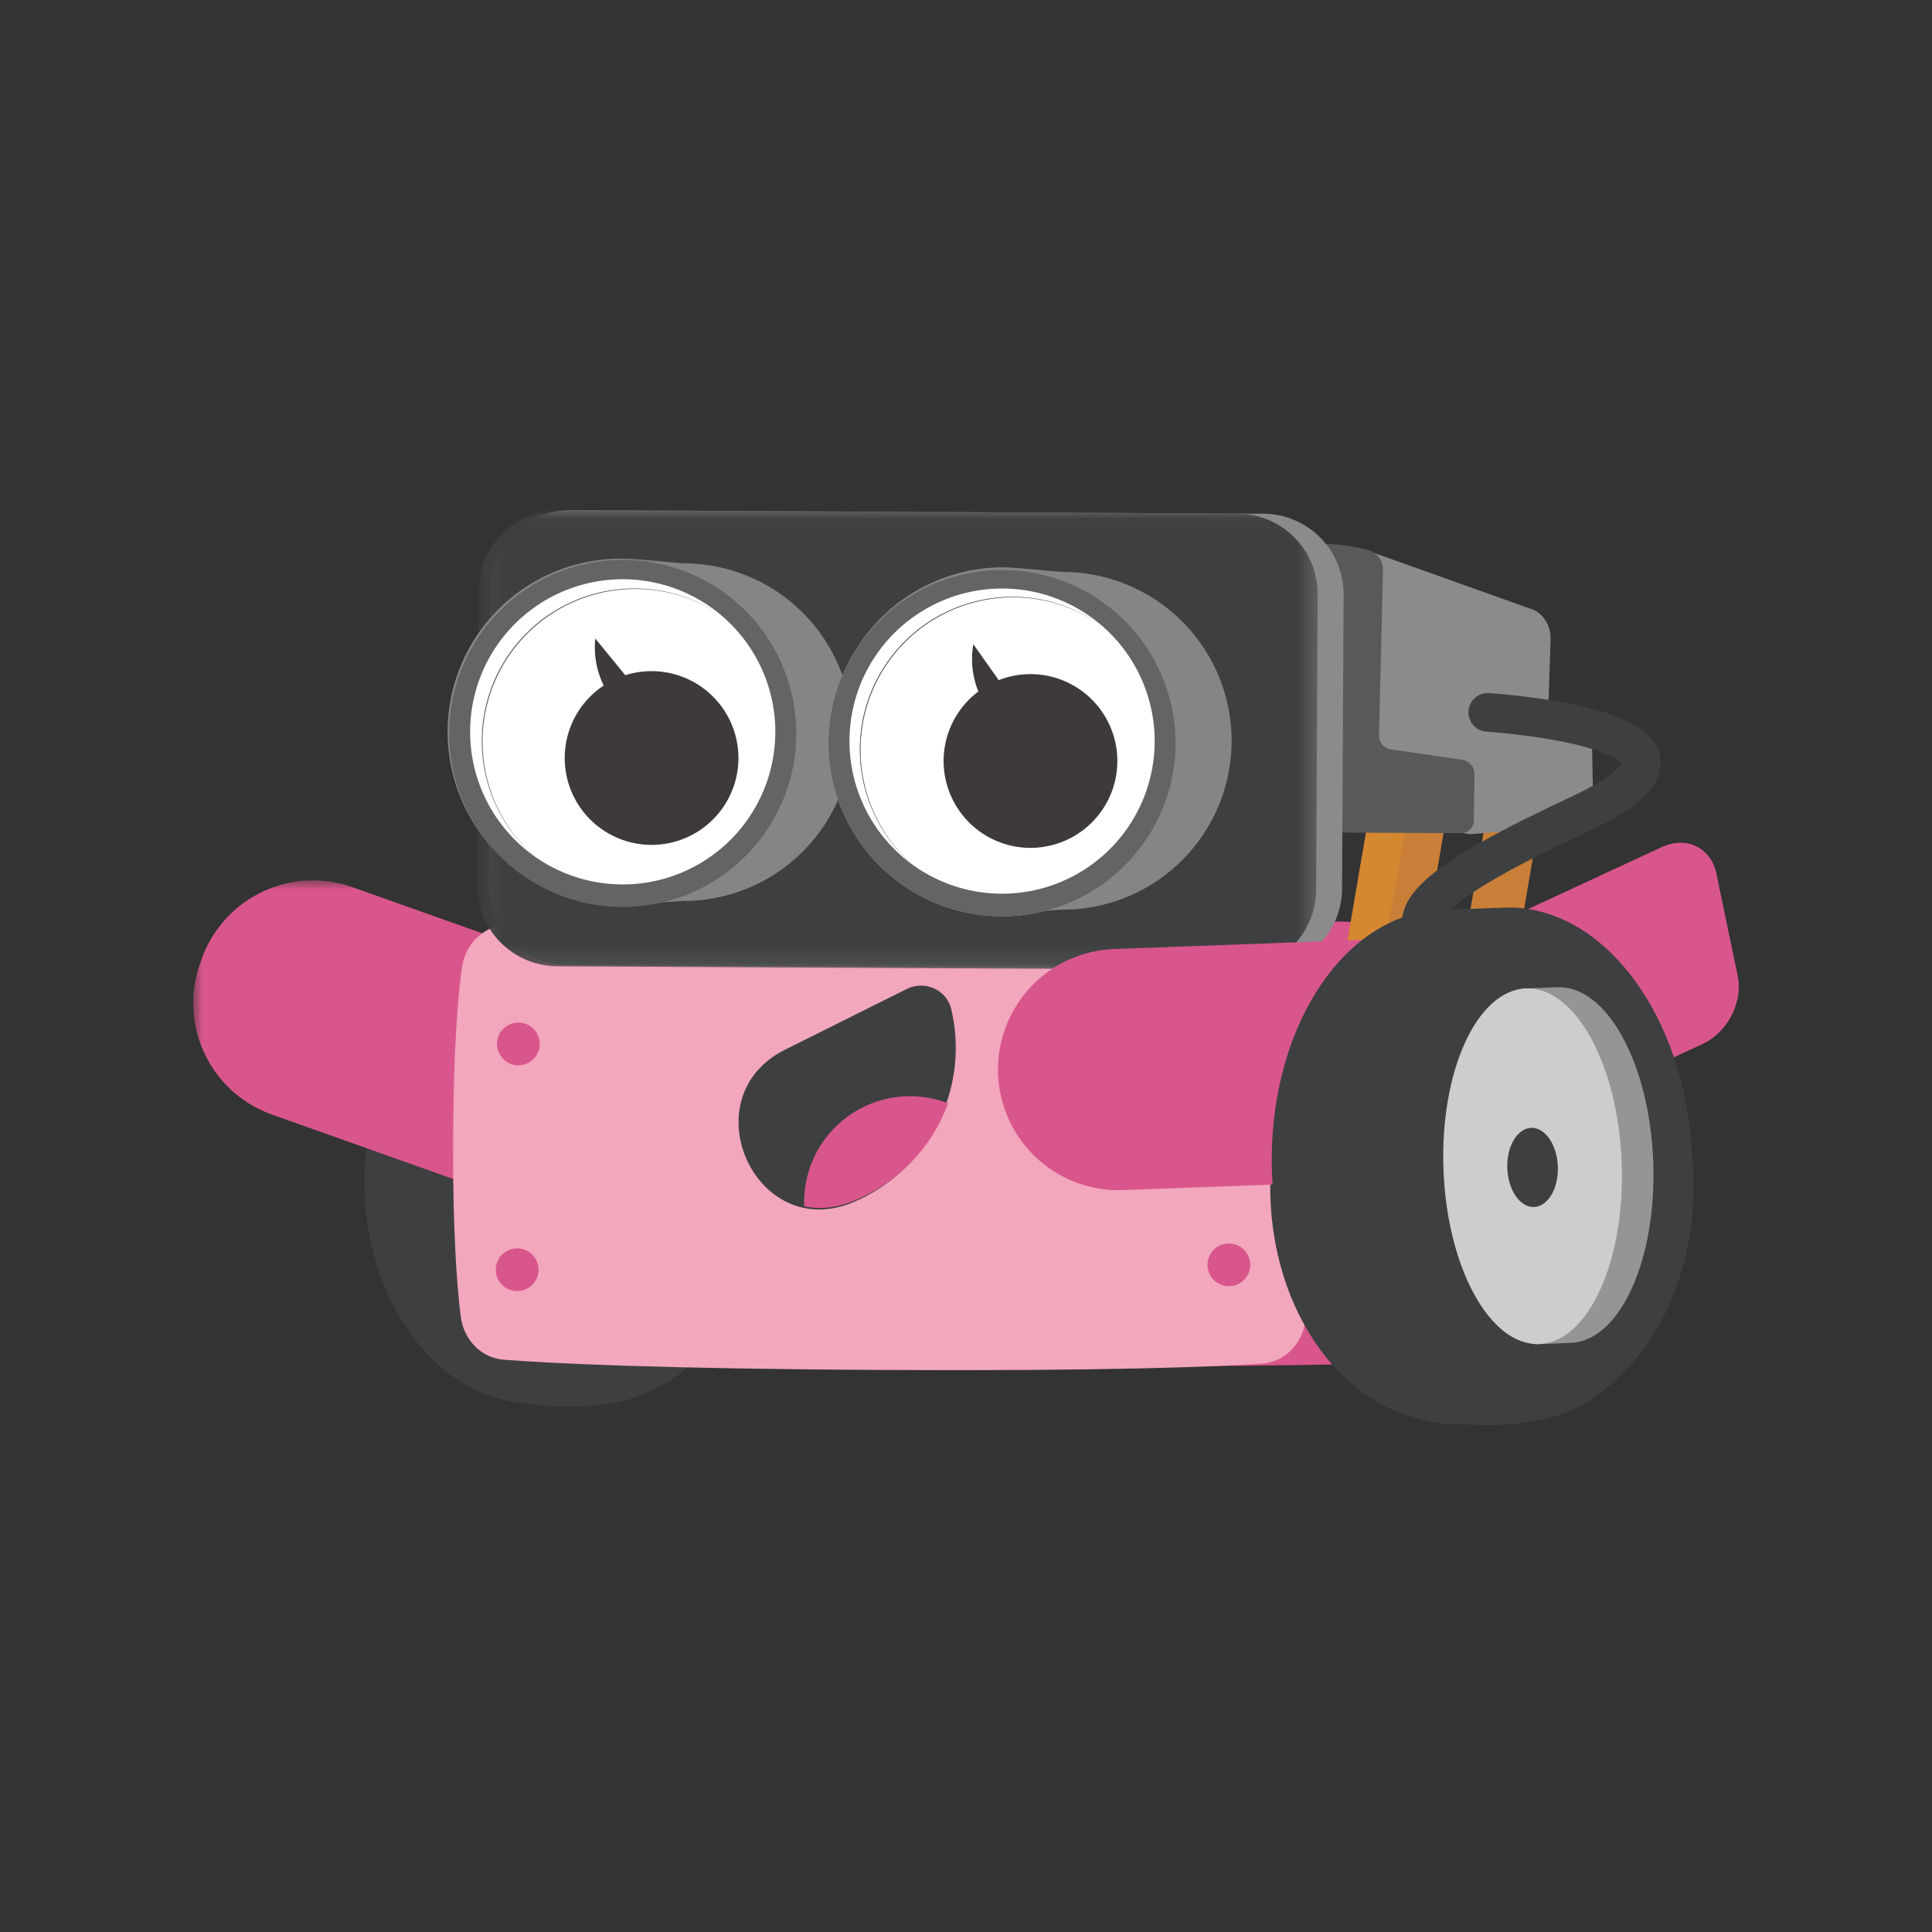 <svg xmlns="http://www.w3.org/2000/svg" xmlns:xlink="http://www.w3.org/1999/xlink" width="100" height="100"><rect width="100%" height="100%" fill="#333333" stroke="none"/><defs><path id="a" d="M0 18.225V.005h28.493v18.22z"/><path id="c" d="M.1.037h43.505v23.8H.099V.036z"/></defs><g fill="none" fill-rule="evenodd"><path fill="#C97F38" d="m77.617 49.093-.907-.155c-.494-.085-.84-.47-.774-.862l.51-2.975.509-2.978c.067-.392.522-.64 1.017-.556l.906.155c.495.085.841.471.774.863l-1.018 5.952c-.067.392-.523.64-1.017.556"/><path fill="#3E3F41" d="M39.585 61.189c.027-5.238-2.626-9.67-6.283-11.095a2.504 2.504 0 0 0-.632-.216l-.02-.004a6.916 6.916 0 0 0-1.326-.238c-3.05-.425-5.13.132-5.13.132l-.003.004c-4.138.942-7.3 5.637-7.33 11.309-.03 5.546 2.947 10.191 6.939 11.315v.002l.022.005c.388.108.786.18 1.19.22 1.24.18 3.237.341 5.078-.087l.044-.01c4.197-.878 7.421-5.61 7.45-11.337"/><path fill="#D9568C" d="M78.64 68.213c-.207 1.206-1.376 2.12-2.805 2.194-3.12.163-10.07.376-24.546.3-14.48-.075-21.428-.36-24.544-.556-1.428-.09-2.588-1.013-2.782-2.222-.266-1.65-.533-4.514-.508-9.318.024-4.574.294-7.243.563-8.775.21-1.194 1.36-2.099 2.774-2.185 2.915-.178 9.574-.376 24.619-.241 14.982.133 21.646.376 24.578.548 1.431.084 2.597 1.008 2.793 2.218.251 1.547.49 4.212.466 8.725-.025 4.793-.324 7.66-.608 9.312"/><g transform="translate(10 45.563)"><mask id="b" fill="#fff"><use xlink:href="#a"/></mask><path fill="#D9568C" d="M20.24 17.87 4.073 12.125A6.12 6.12 0 0 1 .355 4.31l.082-.231A6.12 6.12 0 0 1 8.253.36L24.42 6.104a6.12 6.12 0 0 1 3.718 7.816l-.082.232a6.12 6.12 0 0 1-7.816 3.718" mask="url(#b)"/></g><path fill="#8B8B8B" d="m70.954 28.56 8.44 3.012c.546.26.89.877.863 1.545l-.116 3.57 2.245.99.097 4.946-6.366.554-9.957-1.46 4.794-13.156z"/><path fill="#C97F38" d="m71.804 52.355-1.31-.225c-.717-.122-1.218-.68-1.12-1.247l.735-4.304.738-4.309c.097-.566.756-.926 1.471-.804l1.311.225c.716.122 1.218.68 1.12 1.247l-1.474 8.613c-.096.566-.755.926-1.47.804"/><path fill="#D58830" d="m70.485 52.129-.648-.11c-.353-.061-.56-.57-.464-1.136l.737-4.304.737-4.309c.097-.566.462-.976.815-.916l.648.11c.353.061.56.57.464 1.136L71.3 51.213c-.097.566-.462.976-.815.916"/><path fill="#58595B" d="M62.663 28.86s4.859-1.299 8.136-.398c.47.13.796.554.784 1.04l-.206 8.556a.722.722 0 0 0 .618.731l3.687.535c.37.054.641.372.636.745l-.033 2.408a.658.658 0 0 1-.66.649l-13.098-.068.136-14.198z"/><path fill="#F2A7BD" d="M67.562 68.386c-.167 1.207-1.102 2.121-2.245 2.197-2.495.166-8.05.387-19.623.326-11.577-.06-17.13-.339-19.622-.53-1.141-.088-2.068-1.011-2.222-2.22-.21-1.649-.42-4.514-.396-9.318.024-4.573.242-7.242.459-8.775.169-1.193 1.09-2.1 2.22-2.188 2.33-.18 7.655-.385 19.682-.267 11.978.118 17.305.354 19.65.523 1.143.082 2.074 1.005 2.23 2.215.198 1.547.386 4.211.363 8.725-.025 4.793-.267 7.66-.496 9.312"/><path fill="#3E3F41" d="M40.646 54.326c-4.944 2.465-1.571 10.043 3.52 7.898a8.66 8.66 0 0 0 5.066-10.002c-.24-.999-1.374-1.492-2.293-1.034l-6.293 3.138z"/><path fill="#D9568C" d="M49.073 57.11a5.458 5.458 0 0 0-2.414-.353 5.484 5.484 0 0 0-5.032 5.682c.743.156 1.576.104 2.47-.246a8.624 8.624 0 0 0 4.975-5.083"/><path fill="#8B8B8B" d="m65.283 50.146-35.86-.186a4.174 4.174 0 0 1-4.14-4.184l.079-15.233a4.174 4.174 0 0 1 4.184-4.14l35.86.187a4.174 4.174 0 0 1 4.14 4.183l-.08 15.233a4.174 4.174 0 0 1-4.183 4.14"/><g transform="translate(24.6 26.363)"><mask id="d" fill="#fff"><use xlink:href="#c"/></mask><path fill="#3E3F41" d="M39.342 23.836 4.24 23.653A4.174 4.174 0 0 1 .1 19.47L.18 4.177A4.174 4.174 0 0 1 4.362.037L39.465.22a4.174 4.174 0 0 1 4.14 4.184l-.08 15.292a4.174 4.174 0 0 1-4.183 4.14" mask="url(#d)"/></g><path fill="#868585" d="M35.42 29.158c-.32-.002-2.396-.237-3.16-.24a8.963 8.963 0 1 0-.094 17.925c.137 0 3.119-.208 3.163-.208a8.739 8.739 0 0 0 8.784-8.693 8.739 8.739 0 0 0-8.693-8.784"/><path fill="#636465" d="M41.215 37.927a8.983 8.983 0 1 1-17.965-.094 8.983 8.983 0 0 1 17.965.094"/><path fill="#FFF" d="M40.13 37.921a7.898 7.898 0 1 1-15.796-.082 7.898 7.898 0 0 1 15.797.082"/><path fill="#515252" d="M24.937 38.313a7.899 7.899 0 0 1 12.467-6.4 7.899 7.899 0 0 0-9.74 12.408 7.879 7.879 0 0 1-2.727-6.008"/><path fill="#888" d="M60.85 38.407a8.983 8.983 0 1 1-17.965-.094 8.983 8.983 0 0 1 17.964.094"/><path fill="#868585" d="M55.055 29.605c-.32-.001-2.396-.236-3.16-.24A8.963 8.963 0 0 0 51.8 47.29c.137.001 3.119-.208 3.163-.207a8.739 8.739 0 0 0 .091-17.478"/><path fill="#888" d="M60.85 38.407a8.983 8.983 0 1 1-17.965-.094 8.983 8.983 0 0 1 17.964.094"/><path fill="#636465" d="M60.85 38.407a8.983 8.983 0 1 1-17.965-.094 8.983 8.983 0 0 1 17.964.094"/><path fill="#FFF" d="M59.765 38.401a7.898 7.898 0 1 1-15.796-.082 7.898 7.898 0 0 1 15.796.082"/><path fill="#515252" d="M44.51 38.751a7.898 7.898 0 0 1 12.468-6.4 7.898 7.898 0 0 0-9.74 12.408 7.879 7.879 0 0 1-2.727-6.008"/><path stroke="#3E3F41" stroke-linecap="round" stroke-linejoin="round" stroke-width="2" d="M77.006 36.872s14.032.9 4.807 5.243c-6.307 2.969-15.111 7.408.504 7.719"/><path fill="#3E3F41" d="M87.66 61.478c.029-5.538-2.776-10.224-6.643-11.73a2.657 2.657 0 0 0-.669-.228l-.021-.005a7.301 7.301 0 0 0-1.401-.252c-3.225-.449-5.424.14-5.424.14l-.003.004c-4.375.996-7.72 5.96-7.75 11.956-.03 5.864 3.116 10.776 7.336 11.964v.002l.023.005c.41.114.831.19 1.26.232 1.31.191 3.421.362 5.368-.091l.046-.012c4.438-.927 7.846-5.93 7.878-11.985"/><path fill="#3E3F41" d="M86.197 61.528c.023-4.317-1.562-7.968-3.751-9.138a1.253 1.253 0 0 0-.379-.178l-.012-.003a3.14 3.14 0 0 0-.794-.195c-1.827-.346-3.074.115-3.074.115l-.002.003c-2.48.782-4.381 4.656-4.405 9.332-.024 4.572 1.754 8.398 4.144 9.32v.001l.013.005c.233.088.471.147.714.179.742.147 1.939.278 3.042-.077l.026-.01c2.516-.727 4.454-4.633 4.478-9.354"/><path fill="#CDCECC" d="M84.769 61.522c.017-3.323-1.203-6.134-2.888-7.035a.967.967 0 0 0-.292-.136l-.01-.003a2.41 2.41 0 0 0-.61-.15c-1.407-.267-2.367.088-2.367.088l-.002.003c-1.91.601-3.372 3.584-3.391 7.184-.019 3.52 1.35 6.465 3.19 7.175l.01.004c.18.068.363.114.55.138.571.114 1.492.214 2.342-.06.007-.001.013-.004.02-.006 1.937-.56 3.429-3.567 3.448-7.202"/><path fill="#8B8B8B" d="M81.88 54.487a.964.964 0 0 0-.3-.139 2.41 2.41 0 0 0-.612-.15 5.39 5.39 0 0 0-1.67-.06c.114.014.229.03.348.053.209.023.413.073.611.15l.01.003a.97.97 0 0 1 .292.136c1.685.901 2.905 3.712 2.888 7.036-.02 3.634-1.511 6.64-3.448 7.201l-.02.007a3.56 3.56 0 0 1-.602.134c.55.071 1.258.087 1.924-.127l.02-.007c1.937-.56 3.429-3.567 3.447-7.201.018-3.324-1.202-6.135-2.888-7.036"/><path fill="#515252" d="M80.043 60.653c-.004.87-.427 1.574-.943 1.571-.516-.003-.93-.71-.926-1.58.004-.87.426-1.574.943-1.571.516.002.93.71.926 1.58"/><path fill="#D9568C" d="M27.937 54.04a1.106 1.106 0 1 1-2.212-.012 1.106 1.106 0 0 1 2.212.012m60.193-.005-13.99 6.48-2.122-10.185 13.987-6.48c1.284-.594 2.553.018 2.835 1.368l1.104 5.295c.282 1.35-.53 2.927-1.815 3.522M27.876 65.727a1.106 1.106 0 1 1-2.212-.011 1.106 1.106 0 0 1 2.212.011m36.837-.254a1.106 1.106 0 1 1-2.212-.011 1.106 1.106 0 0 1 2.212.011"/><path fill="#2381A9" d="M59.488 54.204a1.106 1.106 0 1 1-2.212-.011 1.106 1.106 0 0 1 2.212.011"/><path fill="#515252" d="M44.51 38.751a7.898 7.898 0 0 1 12.468-6.4 7.898 7.898 0 0 0-9.74 12.408 7.879 7.879 0 0 1-2.727-6.008"/><path fill="#D9568C" d="m74.973 60.98-16.9.622a6.243 6.243 0 0 1-.46-12.477l16.9-.622a6.243 6.243 0 1 1 .46 12.477"/><path fill="#3E3F41" d="M69.108 60.623c.27 7.348 4.625 13.153 9.727 12.965 5.101-.188 9.018-6.297 8.747-13.645-.27-7.348-4.626-13.153-9.727-12.965-5.102.188-9.018 6.297-8.747 13.645"/><path fill="#3E3F41" d="M65.838 60.743c.27 7.349 4.625 13.153 9.727 12.965 5.101-.187 9.018-6.296 8.747-13.645-.27-7.348-4.625-13.153-9.727-12.965-5.102.188-9.018 6.297-8.747 13.645"/><path fill="#3E3F41" d="m78.495 73.6-3.38.125-.979-26.61 3.379-.125z"/><path fill="#959595" d="M76.346 60.473c.188 5.084 2.405 9.128 4.952 9.035 2.547-.094 4.461-4.291 4.274-9.374-.187-5.083-2.404-9.128-4.952-9.034-2.547.093-4.46 4.29-4.274 9.373"/><path fill="#959595" d="m81.128 69.514-1.687.062-.678-18.408 1.688-.062z"/><path fill="#CCCECD" d="M74.714 60.533c.187 5.084 2.404 9.128 4.951 9.035 2.548-.094 4.461-4.29 4.274-9.374-.187-5.083-2.404-9.128-4.952-9.034-2.547.093-4.46 4.29-4.273 9.373"/><path fill="#3E3F41" d="M78.018 60.474c.041 1.13.66 2.026 1.383 2 .723-.027 1.275-.965 1.234-2.096-.042-1.132-.662-2.027-1.384-2-.723.026-1.275.965-1.233 2.096"/><path fill="#3D3A39" d="M57.802 38.857a4.496 4.496 0 1 1-8.94.96 4.496 4.496 0 0 1 8.94-.96m-19.612-.154a4.496 4.496 0 1 1-8.94.96 4.496 4.496 0 0 1 8.94-.96"/><path fill="#3D3A39" d="M34.833 37.974a4.49 4.49 0 0 1-3.454-2.246 4.474 4.474 0 0 1-.567-2.68l4.021 4.926zm19.214.563a4.49 4.49 0 0 1-3.668-5.193l3.668 5.193z"/></g></svg>